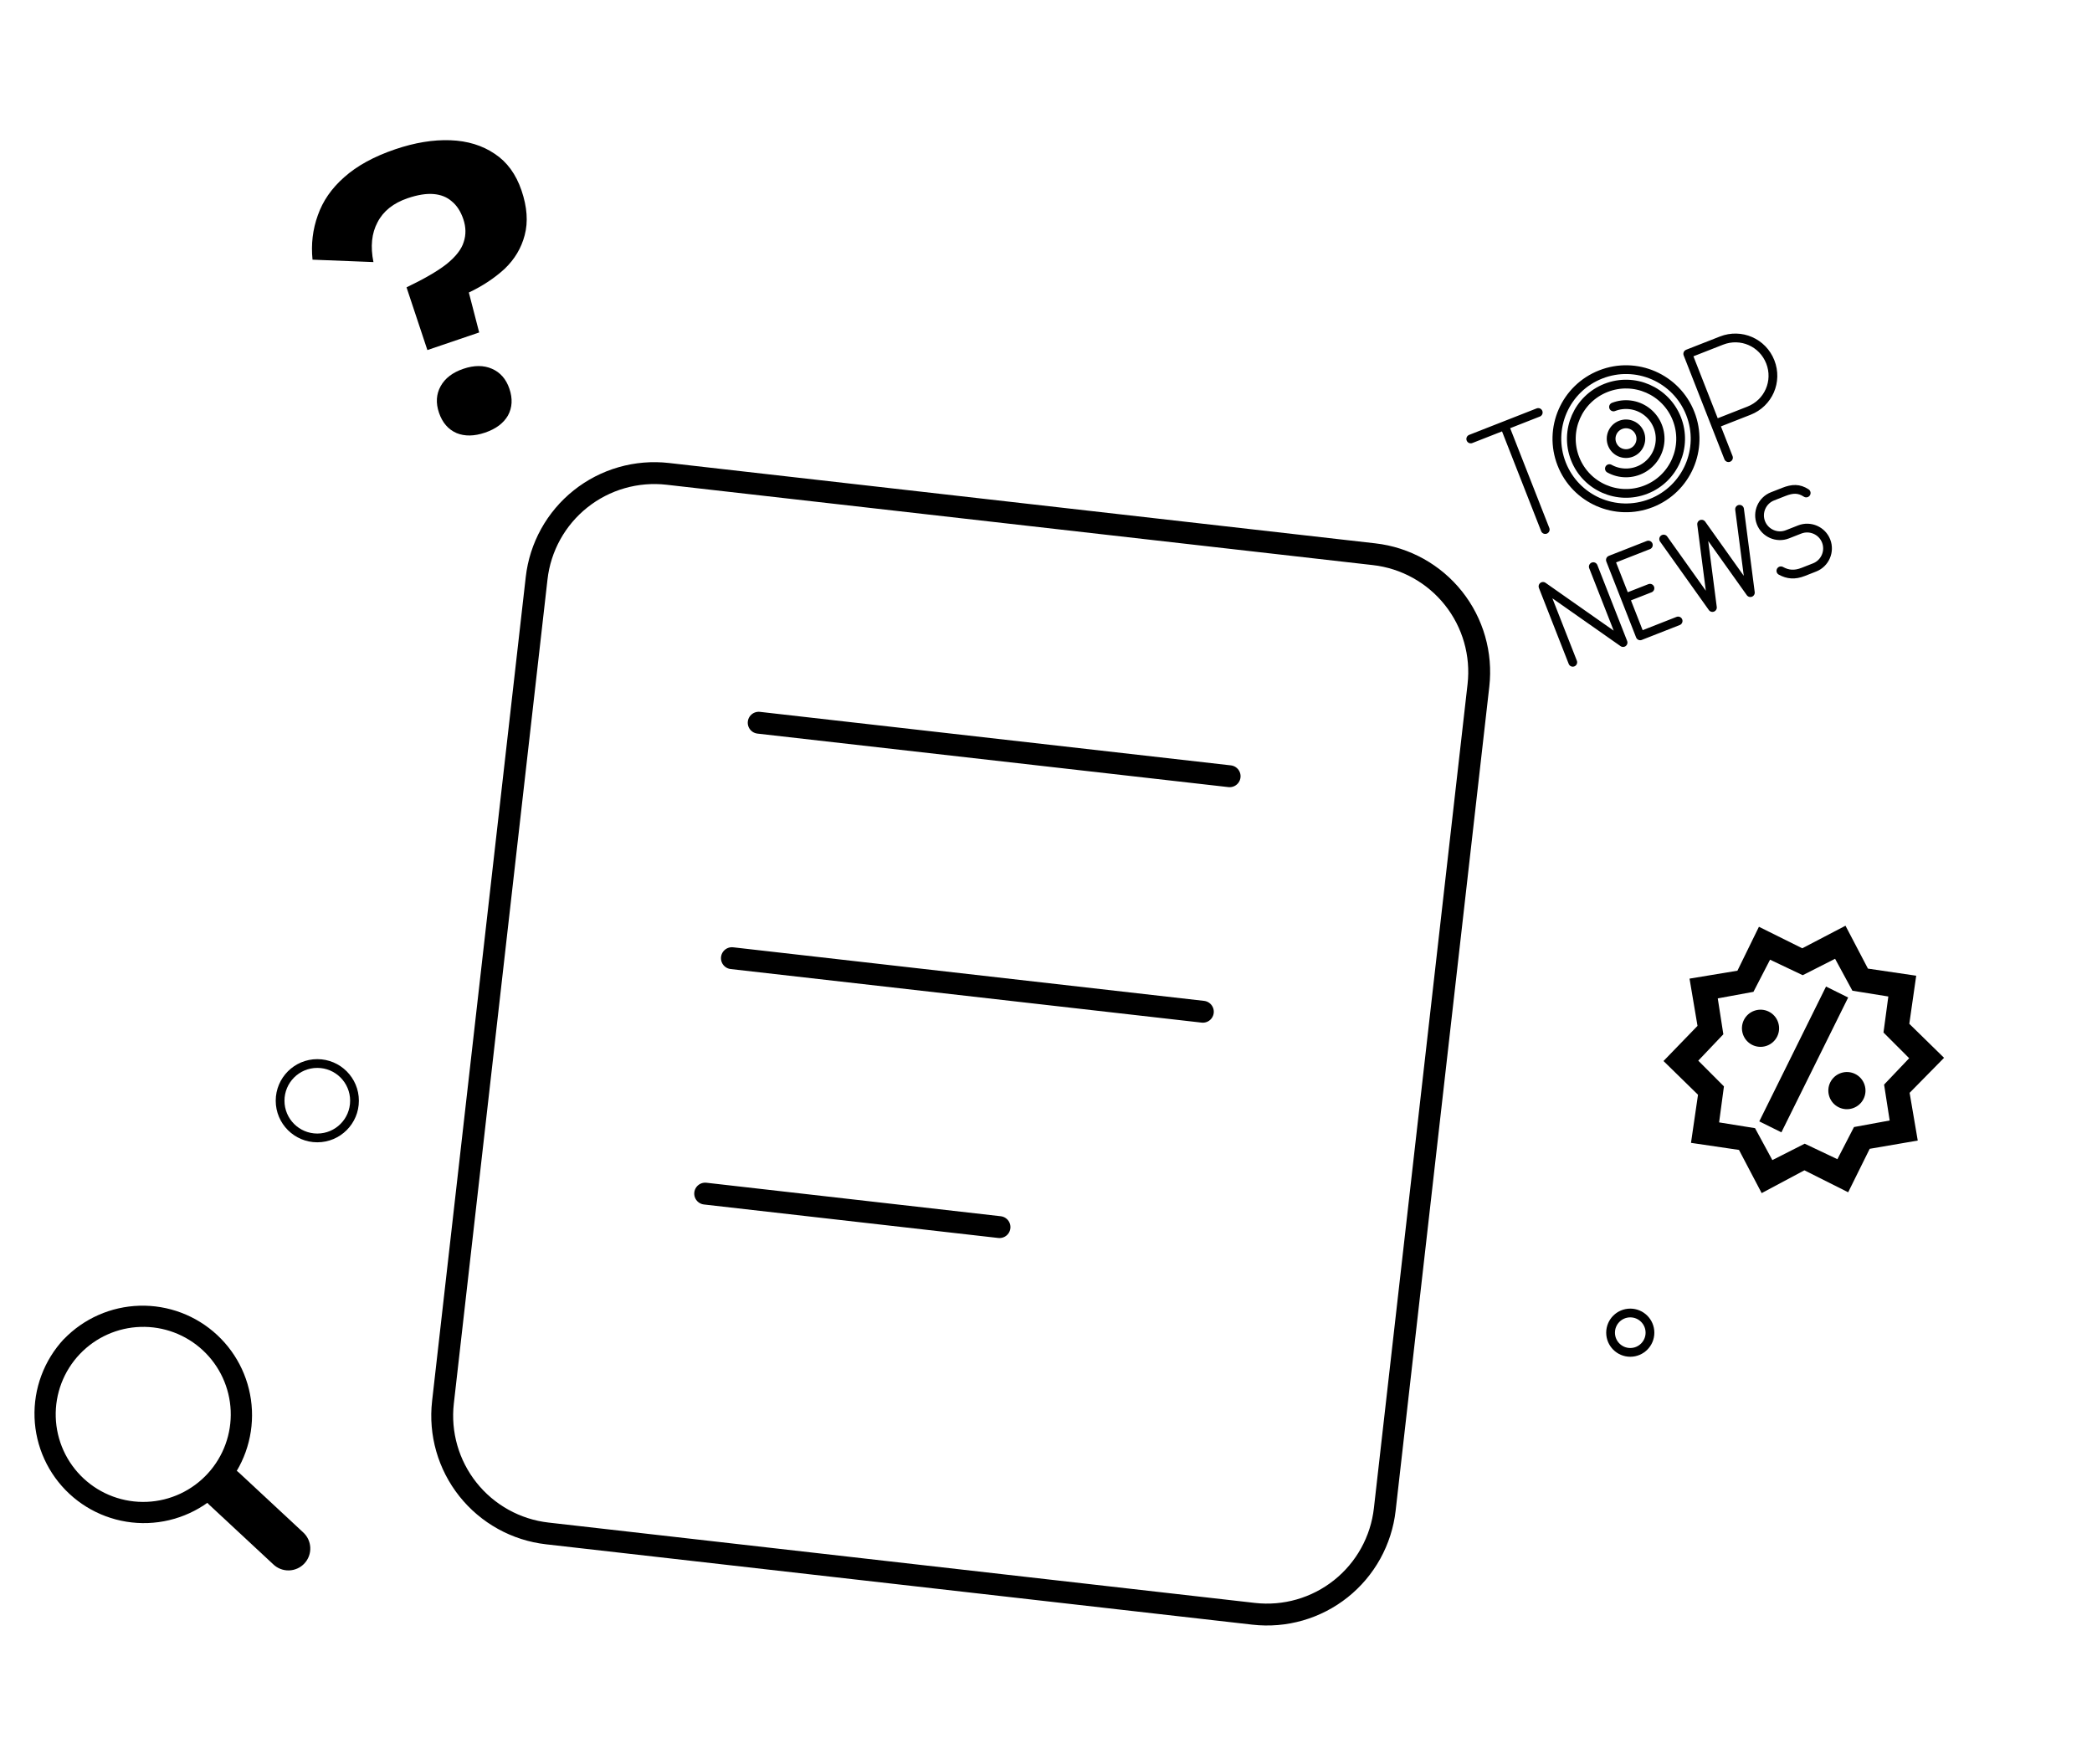 <svg width="478" height="403" viewBox="0 0 478 403" fill="none" xmlns="http://www.w3.org/2000/svg">
	<path
		d="M90.298 34.11C94.78 32.587 98.981 31.898 102.904 32.043C106.826 32.189 110.205 33.223 113.041 35.146C115.856 37.006 117.897 39.797 119.163 43.522C120.45 47.309 120.691 50.712 119.887 53.732C119.124 56.666 117.6 59.227 115.315 61.411C113.009 63.533 110.279 65.341 107.125 66.836L109.488 75.961L97.653 79.984L92.888 65.655C96.945 63.712 100.002 61.934 102.059 60.32C104.157 58.621 105.454 56.947 105.95 55.3C106.51 53.631 106.478 51.882 105.856 50.051C105.255 48.284 104.372 46.929 103.207 45.987C102.105 45.024 100.721 44.474 99.055 44.336C97.389 44.198 95.419 44.516 93.147 45.288C89.865 46.404 87.567 48.241 86.254 50.8C84.919 53.295 84.611 56.322 85.327 59.881L71.41 59.331C71.052 55.791 71.453 52.416 72.615 49.204C73.755 45.93 75.762 43.029 78.635 40.504C81.55 37.893 85.438 35.762 90.298 34.11ZM105.868 84.268C108.33 83.431 110.512 83.429 112.414 84.261C114.317 85.093 115.643 86.613 116.394 88.823C117.167 91.095 117.052 93.14 116.051 94.959C115.028 96.715 113.286 98.012 110.825 98.848C108.363 99.685 106.192 99.719 104.311 98.95C102.408 98.118 101.071 96.566 100.299 94.293C99.548 92.084 99.673 90.07 100.674 88.251C101.675 86.432 103.407 85.104 105.868 84.268Z"
		fill="black"/>
	<path
		d="M377.287 114.944C385.403 111.76 389.402 102.599 386.218 94.483C383.034 86.366 373.873 82.368 365.757 85.552C357.64 88.735 353.642 97.896 356.825 106.013C360.009 114.129 369.17 118.128 377.287 114.944Z"
		stroke="black" stroke-width="2" stroke-linecap="round" stroke-linejoin="round"/>
	<path
		d="M376.081 111.869C382.499 109.352 385.661 102.107 383.143 95.689C380.626 89.27 373.381 86.108 366.963 88.626C360.544 91.144 357.382 98.388 359.9 104.806C362.418 111.225 369.662 114.387 376.081 111.869Z"
		stroke="black" stroke-width="2" stroke-linecap="round" stroke-linejoin="round"/>
	<path
		d="M372.762 103.408C374.508 102.723 375.368 100.753 374.683 99.007C373.998 97.261 372.028 96.401 370.282 97.086C368.536 97.771 367.676 99.741 368.361 101.487C369.046 103.233 371.016 104.093 372.762 103.408Z"
		stroke="black" stroke-width="2" stroke-linecap="round" stroke-linejoin="round"/>
	<path
		d="M368.671 92.981C369.896 92.501 371.221 92.338 372.525 92.508C373.829 92.677 375.069 93.173 376.13 93.95C377.191 94.727 378.039 95.759 378.594 96.951C379.15 98.143 379.395 99.456 379.308 100.768C379.22 102.08 378.802 103.348 378.093 104.456C377.385 105.563 376.407 106.474 375.253 107.103C374.098 107.731 372.803 108.058 371.488 108.053C370.173 108.048 368.881 107.71 367.731 107.072M394.941 104.571L385.634 80.845L393.347 77.82C397.794 76.075 402.749 78.239 404.493 82.687C406.238 87.134 404.076 92.09 399.627 93.835L391.916 96.86M336.051 100.295L351.473 94.246M353.068 120.996L343.762 97.27"
		stroke="black" stroke-width="2" stroke-linecap="round" stroke-linejoin="round"/>
	<path
		d="M359.363 151.324L352.56 133.98L370.854 146.816L364.051 129.473M397.473 116.362L399.94 135.407L388.802 119.764L391.269 138.808L380.129 123.166M406.914 130.421C408.51 131.296 410.065 131.435 412.015 130.67L414.617 129.65C417.001 128.714 418.188 125.999 417.252 123.612C416.316 121.226 413.6 120.044 411.215 120.979L408.397 122.084C406.012 123.02 403.295 121.834 402.359 119.449C401.424 117.065 402.61 114.347 404.995 113.412L407.596 112.391C409.548 111.626 411.019 111.549 412.698 112.642M371.362 136.612L376.997 134.401M383.434 141.882L374.764 145.283L367.96 127.939L376.631 124.538"
		stroke="black" stroke-width="2" stroke-linecap="round" stroke-linejoin="round"/>
	<path
		d="M400.903 230.923C403.128 230.172 405.531 231.362 406.282 233.588C407.033 235.813 405.844 238.216 403.619 238.967C401.394 239.718 398.991 238.528 398.24 236.303C397.489 234.077 398.678 231.674 400.903 230.923ZM420.643 245.168C422.868 244.417 425.27 245.607 426.022 247.832C426.773 250.058 425.583 252.461 423.358 253.212C421.133 253.963 418.731 252.773 417.98 250.547C417.228 248.322 418.418 245.919 420.643 245.168ZM407.033 258.723L401.977 256.218L417.229 225.412L422.285 227.917L407.033 258.723ZM421.675 211.515L426.804 221.313L437.834 222.936L436.257 233.923L444.197 241.697L436.327 249.7L438.186 260.602L427.206 262.486L422.288 272.42L412.292 267.402L402.524 272.611L397.341 262.742L386.374 261.127L387.977 250.132L380.092 242.429L387.863 234.4L386.04 223.605L396.984 221.792L401.898 211.755L411.799 216.671L421.675 211.515ZM431.464 227.685L423.254 226.365L419.298 219.068L411.904 222.819L404.437 219.276L400.645 226.62L392.491 228.118L393.766 236.32L388.037 242.346L393.902 248.221L392.798 256.45L401.008 257.77L404.964 265.067L412.358 261.316L419.825 264.859L423.617 257.515L431.771 256.017L430.495 247.815L436.225 241.789L430.359 235.914L431.464 227.685Z"
		fill="black"/>
	<path fill-rule="evenodd" clip-rule="evenodd"
				d="M14.572 305.978C12.336 308.383 10.595 311.204 9.449 314.281C8.303 317.358 7.775 320.631 7.894 323.912C8.012 327.193 8.776 330.419 10.142 333.405C11.507 336.391 13.448 339.079 15.852 341.315C18.256 343.551 21.077 345.292 24.154 346.438C27.232 347.584 30.504 348.113 33.785 347.994C37.067 347.875 40.292 347.111 43.279 345.745C46.265 344.38 48.953 342.44 51.189 340.035C55.569 335.159 57.859 328.757 57.565 322.208C57.27 315.659 54.416 309.488 49.616 305.024C44.816 300.56 38.455 298.159 31.902 298.339C25.349 298.52 19.13 301.266 14.582 305.988L14.572 305.978ZM47.523 336.626C45.743 338.583 43.593 340.167 41.196 341.287C38.8 342.407 36.205 343.041 33.562 343.151C30.919 343.261 28.28 342.846 25.799 341.93C23.317 341.013 21.042 339.614 19.106 337.812C17.169 336.01 15.609 333.842 14.515 331.433C13.422 329.024 12.818 326.423 12.737 323.779C12.656 321.134 13.101 318.501 14.045 316.03C14.989 313.559 16.415 311.299 18.238 309.383C21.867 305.568 26.855 303.338 32.118 303.178C37.381 303.017 42.495 304.938 46.35 308.525C50.206 312.111 52.491 317.073 52.711 322.334C52.93 327.595 51.066 332.731 47.523 336.626Z"
				fill="black"/>
	<path
		d="M47.782 343.796C46.811 342.892 46.239 341.64 46.192 340.314C46.144 338.989 46.625 337.699 47.529 336.728C48.432 335.757 49.685 335.185 51.01 335.137C52.336 335.09 53.626 335.571 54.597 336.474L69.239 350.098C69.733 350.542 70.134 351.08 70.418 351.68C70.702 352.28 70.864 352.931 70.893 353.594C70.923 354.257 70.82 354.92 70.591 355.543C70.362 356.166 70.012 356.737 69.559 357.223C69.107 357.71 68.563 358.101 67.958 358.374C67.353 358.648 66.7 358.798 66.036 358.816C65.372 358.835 64.712 358.72 64.092 358.481C63.473 358.241 62.908 357.88 62.43 357.42L47.782 343.796Z"
		fill="black"/>
	<path
		d="M101.212 320.41L122.613 132.121C123.013 128.588 124.106 125.168 125.828 122.057C127.551 118.946 129.869 116.205 132.651 113.99C135.433 111.775 138.624 110.13 142.041 109.149C145.459 108.168 149.037 107.869 152.57 108.271L313.969 126.632C321.103 127.444 327.622 131.056 332.092 136.674C336.563 142.292 338.618 149.456 337.807 156.59L316.405 344.879C316.005 348.412 314.912 351.832 313.19 354.943C311.468 358.054 309.15 360.795 306.368 363.01C303.586 365.225 300.395 366.87 296.977 367.851C293.559 368.832 289.981 369.131 286.448 368.729L125.049 350.368C117.915 349.557 111.396 345.944 106.926 340.326C102.456 334.708 100.4 327.544 101.212 320.41Z"
		stroke="black" stroke-width="5"/>
	<path d="M173.354 165.133L280.957 177.36M167.234 218.929L274.838 231.169M161.126 272.723L228.374 280.377"
				stroke="black" stroke-width="5" stroke-linecap="round"/>
	<circle cx="372.5" cy="304.5" r="4.5" stroke="black" stroke-width="2"/>
	<circle cx="72.5" cy="251.5" r="8.5" stroke="black" stroke-width="2"/>
</svg>
